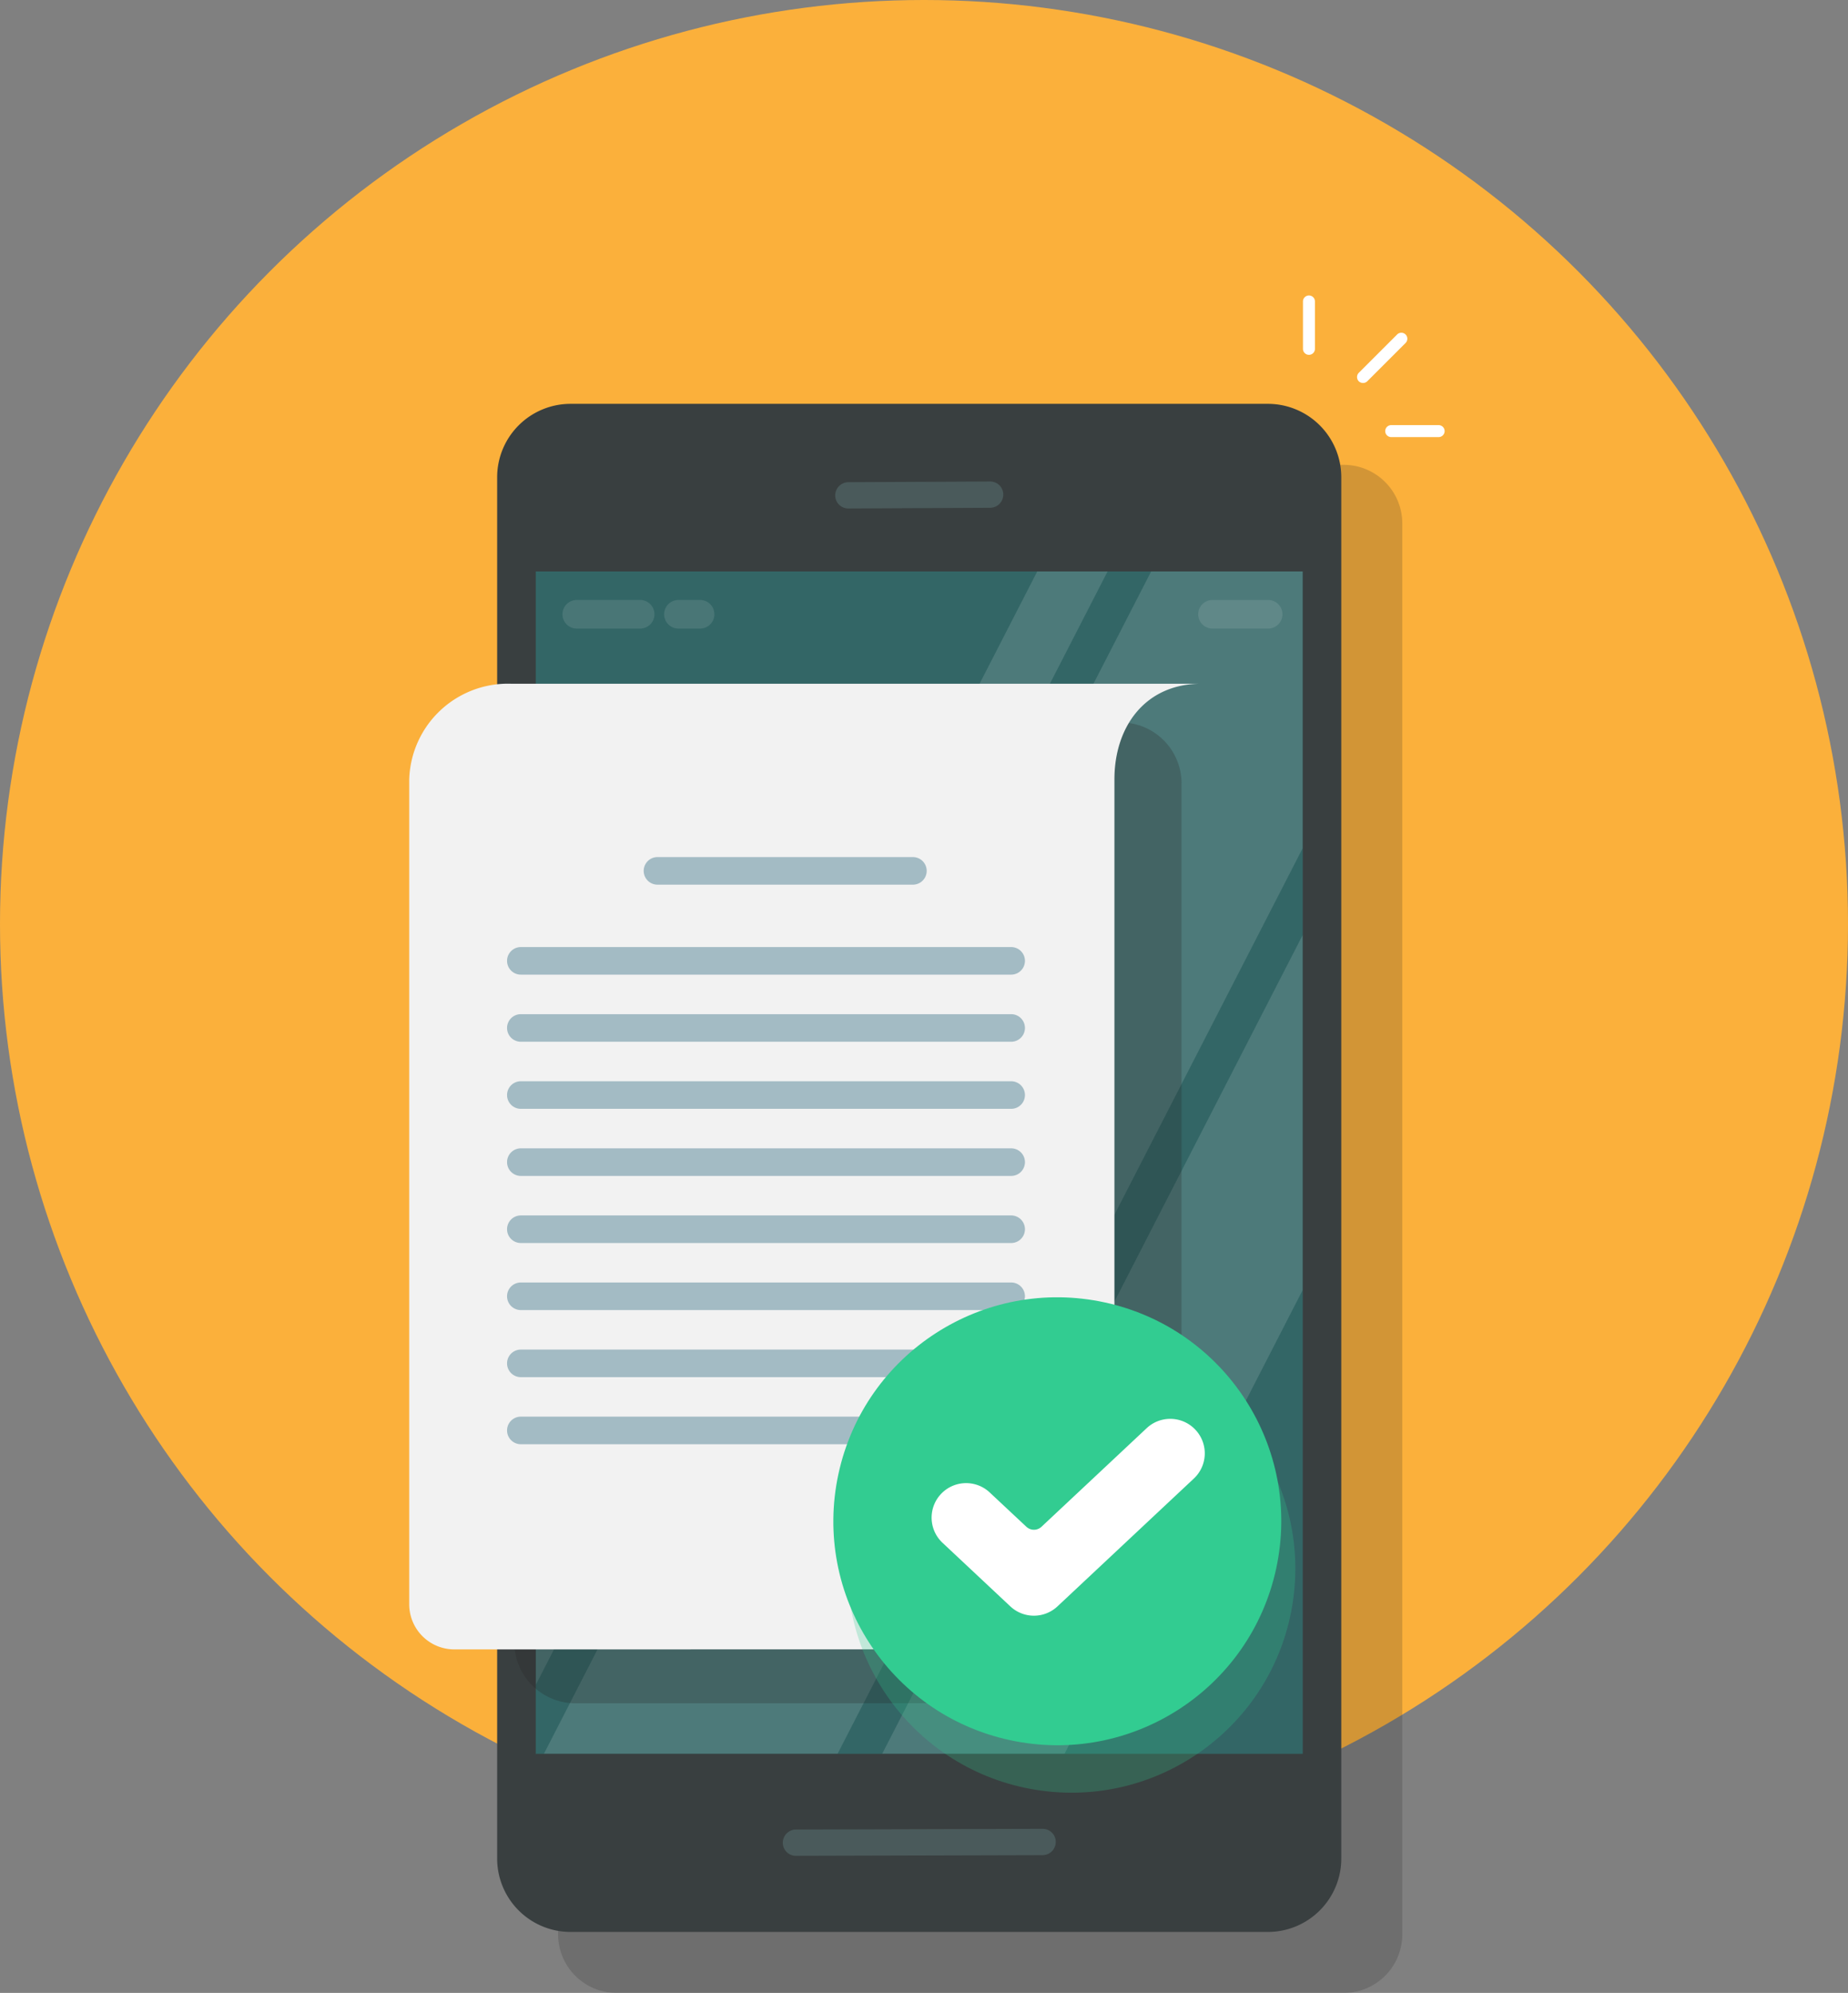 <svg xmlns="http://www.w3.org/2000/svg" xmlns:xlink="http://www.w3.org/1999/xlink" width="134" height="144.5" viewBox="0 0 134 144.5">
  <rect x="0" y="0" width="134" height="144.5" fill="#808080" stroke="none"/>
  <defs>
    <clipPath id="clip-path">
      <rect id="Rectangle_38" data-name="Rectangle 38" width="55.617" height="85.732" fill="none"/>
    </clipPath>
  </defs>
  <g id="congrats-icon" transform="translate(-171.061 -332.981)">
    <circle id="Ellipse_166" data-name="Ellipse 166" cx="67" cy="67" r="67" transform="translate(171.061 332.981)" fill="#fbb03b"/>
    <path id="Path_3515" data-name="Path 3515" d="M284.776,491.011H232.058a4.249,4.249,0,0,1-4.248-4.248v-102.3a4.249,4.249,0,0,1,4.248-4.248h52.717a4.249,4.249,0,0,1,4.248,4.248v102.3A4.249,4.249,0,0,1,284.776,491.011Z" transform="translate(-16.281 -13.53)" fill="#242424" opacity="0.19" style="mix-blend-mode: multiply;isolation: isolate"/>
    <path id="Path_3516" data-name="Path 3516" d="M277.5,484.815H226.939a5.324,5.324,0,0,1-5.324-5.324V379.341a5.324,5.324,0,0,1,5.324-5.324H277.5a5.324,5.324,0,0,1,5.324,5.324v100.15A5.324,5.324,0,0,1,277.5,484.815Z" transform="translate(-14.505 -11.755)" fill="#393f40"/>
    <g id="Group_50" data-name="Group 50" transform="translate(209.908 374.413)">
      <g id="Group_49" data-name="Group 49" clip-path="url(#clip-path)">
        <rect id="Rectangle_34" data-name="Rectangle 34" width="55.617" height="85.732" fill="#366"/>
        <g id="Group_48" data-name="Group 48" transform="translate(-11.193 -10.209)" opacity="0.13">
          <rect id="Rectangle_35" data-name="Rectangle 35" width="4.537" height="115.573" transform="translate(52.801) rotate(27.185)" fill="#fff"/>
          <rect id="Rectangle_36" data-name="Rectangle 36" width="11.76" height="115.573" transform="translate(77.38 15.981) rotate(27.185)" fill="#fff"/>
          <rect id="Rectangle_37" data-name="Rectangle 37" width="18.942" height="115.573" transform="translate(59.004 4.003) rotate(27.185)" fill="#fff"/>
        </g>
      </g>
    </g>
    <path id="Path_3517" data-name="Path 3517" d="M267.21,383.817l-10.283.05a.947.947,0,0,1-.952-.949h0a.958.958,0,0,1,.952-.958l10.282-.05a.947.947,0,0,1,.952.948h0A.958.958,0,0,1,267.21,383.817Z" transform="translate(-24.352 -14.017)" fill="#4f6363" opacity="0.77"/>
    <path id="Path_3518" data-name="Path 3518" d="M269.485,520.751,251.6,520.8a.948.948,0,0,1-.952-.949h0a.958.958,0,0,1,.952-.958l17.887-.051a.947.947,0,0,1,.952.949h0A.958.958,0,0,1,269.485,520.751Z" transform="translate(-22.825 -53.259)" fill="#4f6363" opacity="0.77"/>
    <g id="Group_51" data-name="Group 51" transform="translate(211.846 376.482)" opacity="0.12">
      <path id="Path_3519" data-name="Path 3519" d="M233.885,396.024h-4.593a1.038,1.038,0,0,1-1.038-1.038h0a1.039,1.039,0,0,1,1.038-1.038h4.593a1.038,1.038,0,0,1,1.038,1.038h0A1.038,1.038,0,0,1,233.885,396.024Z" transform="translate(-228.254 -393.948)" fill="#f1f1f2"/>
      <path id="Path_3520" data-name="Path 3520" d="M241.193,396.024h-1.566a1.038,1.038,0,0,1-1.038-1.038h0a1.038,1.038,0,0,1,1.038-1.038h1.566a1.038,1.038,0,0,1,1.038,1.038h0A1.038,1.038,0,0,1,241.193,396.024Z" transform="translate(-231.216 -393.948)" fill="#f1f1f2"/>
      <path id="Path_3521" data-name="Path 3521" d="M297.94,396.024h-4.032a1.038,1.038,0,0,1-1.038-1.038h0a1.039,1.039,0,0,1,1.038-1.038h4.032a1.038,1.038,0,0,1,1.038,1.038h0A1.038,1.038,0,0,1,297.94,396.024Z" transform="translate(-246.772 -393.948)" fill="#f1f1f2"/>
    </g>
    <path id="Path_3522" data-name="Path 3522" d="M267.448,477.513H227.656a4.421,4.421,0,0,1-4.292-4.539V410.936a4.421,4.421,0,0,1,4.292-4.539h39.792a4.421,4.421,0,0,1,4.292,4.539v62.038A4.421,4.421,0,0,1,267.448,477.513Z" transform="translate(-15.006 -21.034)" fill="#242424" opacity="0.25" style="mix-blend-mode: multiply;isolation: isolate"/>
    <path id="Path_3523" data-name="Path 3523" d="M215.95,472.479l43.875-.006a3.987,3.987,0,0,0,3.987-3.987V409.4c0-3.832,2.235-6.939,6.3-6.939h-50.08a7.157,7.157,0,0,0-7.355,6.939v56.161l0,3.648A3.273,3.273,0,0,0,215.95,472.479Z" transform="translate(-11.943 -19.905)" fill="#f2f2f2"/>
    <g id="Group_52" data-name="Group 52" transform="translate(207.829 395.127)">
      <path id="Path_3524" data-name="Path 3524" d="M223.622,431.226h35.553a1,1,0,1,0,0-2H223.622a1,1,0,1,0,0,2Z" transform="translate(-222.623 -422.704)" fill="#a3bbc4"/>
      <path id="Path_3525" data-name="Path 3525" d="M259.175,436.046H223.622a1,1,0,1,0,0,2h35.553a1,1,0,0,0,0-2Z" transform="translate(-222.623 -424.658)" fill="#a3bbc4"/>
      <path id="Path_3526" data-name="Path 3526" d="M259.175,442.863H223.622a1,1,0,1,0,0,2h35.553a1,1,0,0,0,0-2Z" transform="translate(-222.623 -426.611)" fill="#a3bbc4"/>
      <path id="Path_3527" data-name="Path 3527" d="M259.175,449.681H223.622a1,1,0,1,0,0,2h35.553a1,1,0,1,0,0-2Z" transform="translate(-222.623 -428.565)" fill="#a3bbc4"/>
      <path id="Path_3528" data-name="Path 3528" d="M259.175,456.5H223.622a1,1,0,1,0,0,2h35.553a1,1,0,0,0,0-2Z" transform="translate(-222.623 -430.519)" fill="#a3bbc4"/>
      <path id="Path_3529" data-name="Path 3529" d="M259.175,463.315H223.622a1,1,0,1,0,0,2h35.553a1,1,0,1,0,0-2Z" transform="translate(-222.623 -432.472)" fill="#a3bbc4"/>
      <path id="Path_3530" data-name="Path 3530" d="M259.175,470.133H223.622a1,1,0,1,0,0,2h35.553a1,1,0,0,0,0-2Z" transform="translate(-222.623 -434.426)" fill="#a3bbc4"/>
      <path id="Path_3531" data-name="Path 3531" d="M249.048,476.95H223.622a1,1,0,1,0,0,2h25.426a1,1,0,0,0,0-2Z" transform="translate(-222.623 -436.38)" fill="#a3bbc4"/>
      <path id="Path_3532" data-name="Path 3532" d="M237.51,422.081h18.52a1,1,0,0,0,0-2H237.51a1,1,0,1,0,0,2Z" transform="translate(-226.603 -420.083)" fill="#a3bbc4"/>
    </g>
    <g id="Group_53" data-name="Group 53" transform="translate(228.421 423.977)">
      <circle id="Ellipse_167" data-name="Ellipse 167" cx="16.237" cy="16.237" r="16.237" transform="translate(1.699 36.174) rotate(-80.783)" fill="#32cc91" opacity="0.25" style="mix-blend-mode: multiply;isolation: isolate"/>
      <circle id="Ellipse_168" data-name="Ellipse 168" cx="16.237" cy="16.237" r="16.237" transform="translate(0 31.738) rotate(-77.778)" fill="#32cc91"/>
      <path id="Path_3533" data-name="Path 3533" d="M271.482,490.774l-4.917-4.61a2.5,2.5,0,0,1,0-3.65h0a2.5,2.5,0,0,1,3.422,0L272.644,485a.8.8,0,0,0,1.1,0l7.623-7.146a2.5,2.5,0,0,1,3.422,0h0a2.5,2.5,0,0,1,0,3.651l-9.883,9.264A2.5,2.5,0,0,1,271.482,490.774Z" transform="translate(-255.582 -465.297)" fill="#fff"/>
    </g>
    <g id="Group_54" data-name="Group 54" transform="translate(265.54 354.403)">
      <path id="Path_3534" data-name="Path 3534" d="M311.919,366.917l-2.779,2.779a.435.435,0,0,0,0,.614.446.446,0,0,0,.614,0l2.779-2.779a.434.434,0,0,0-.614-.614Z" transform="translate(-305.092 -364.086)" fill="#fff"/>
      <path id="Path_3535" data-name="Path 3535" d="M304.385,366.872v-3.437a.434.434,0,1,0-.868,0v3.437a.434.434,0,1,0,.868,0Z" transform="translate(-303.517 -363)" fill="#fff"/>
      <path id="Path_3536" data-name="Path 3536" d="M312.312,377.047h3.438a.434.434,0,1,0,0-.868h-3.438a.434.434,0,0,0,0,.868Z" transform="translate(-305.913 -366.777)" fill="#fff"/>
    </g>
  </g>
</svg>
